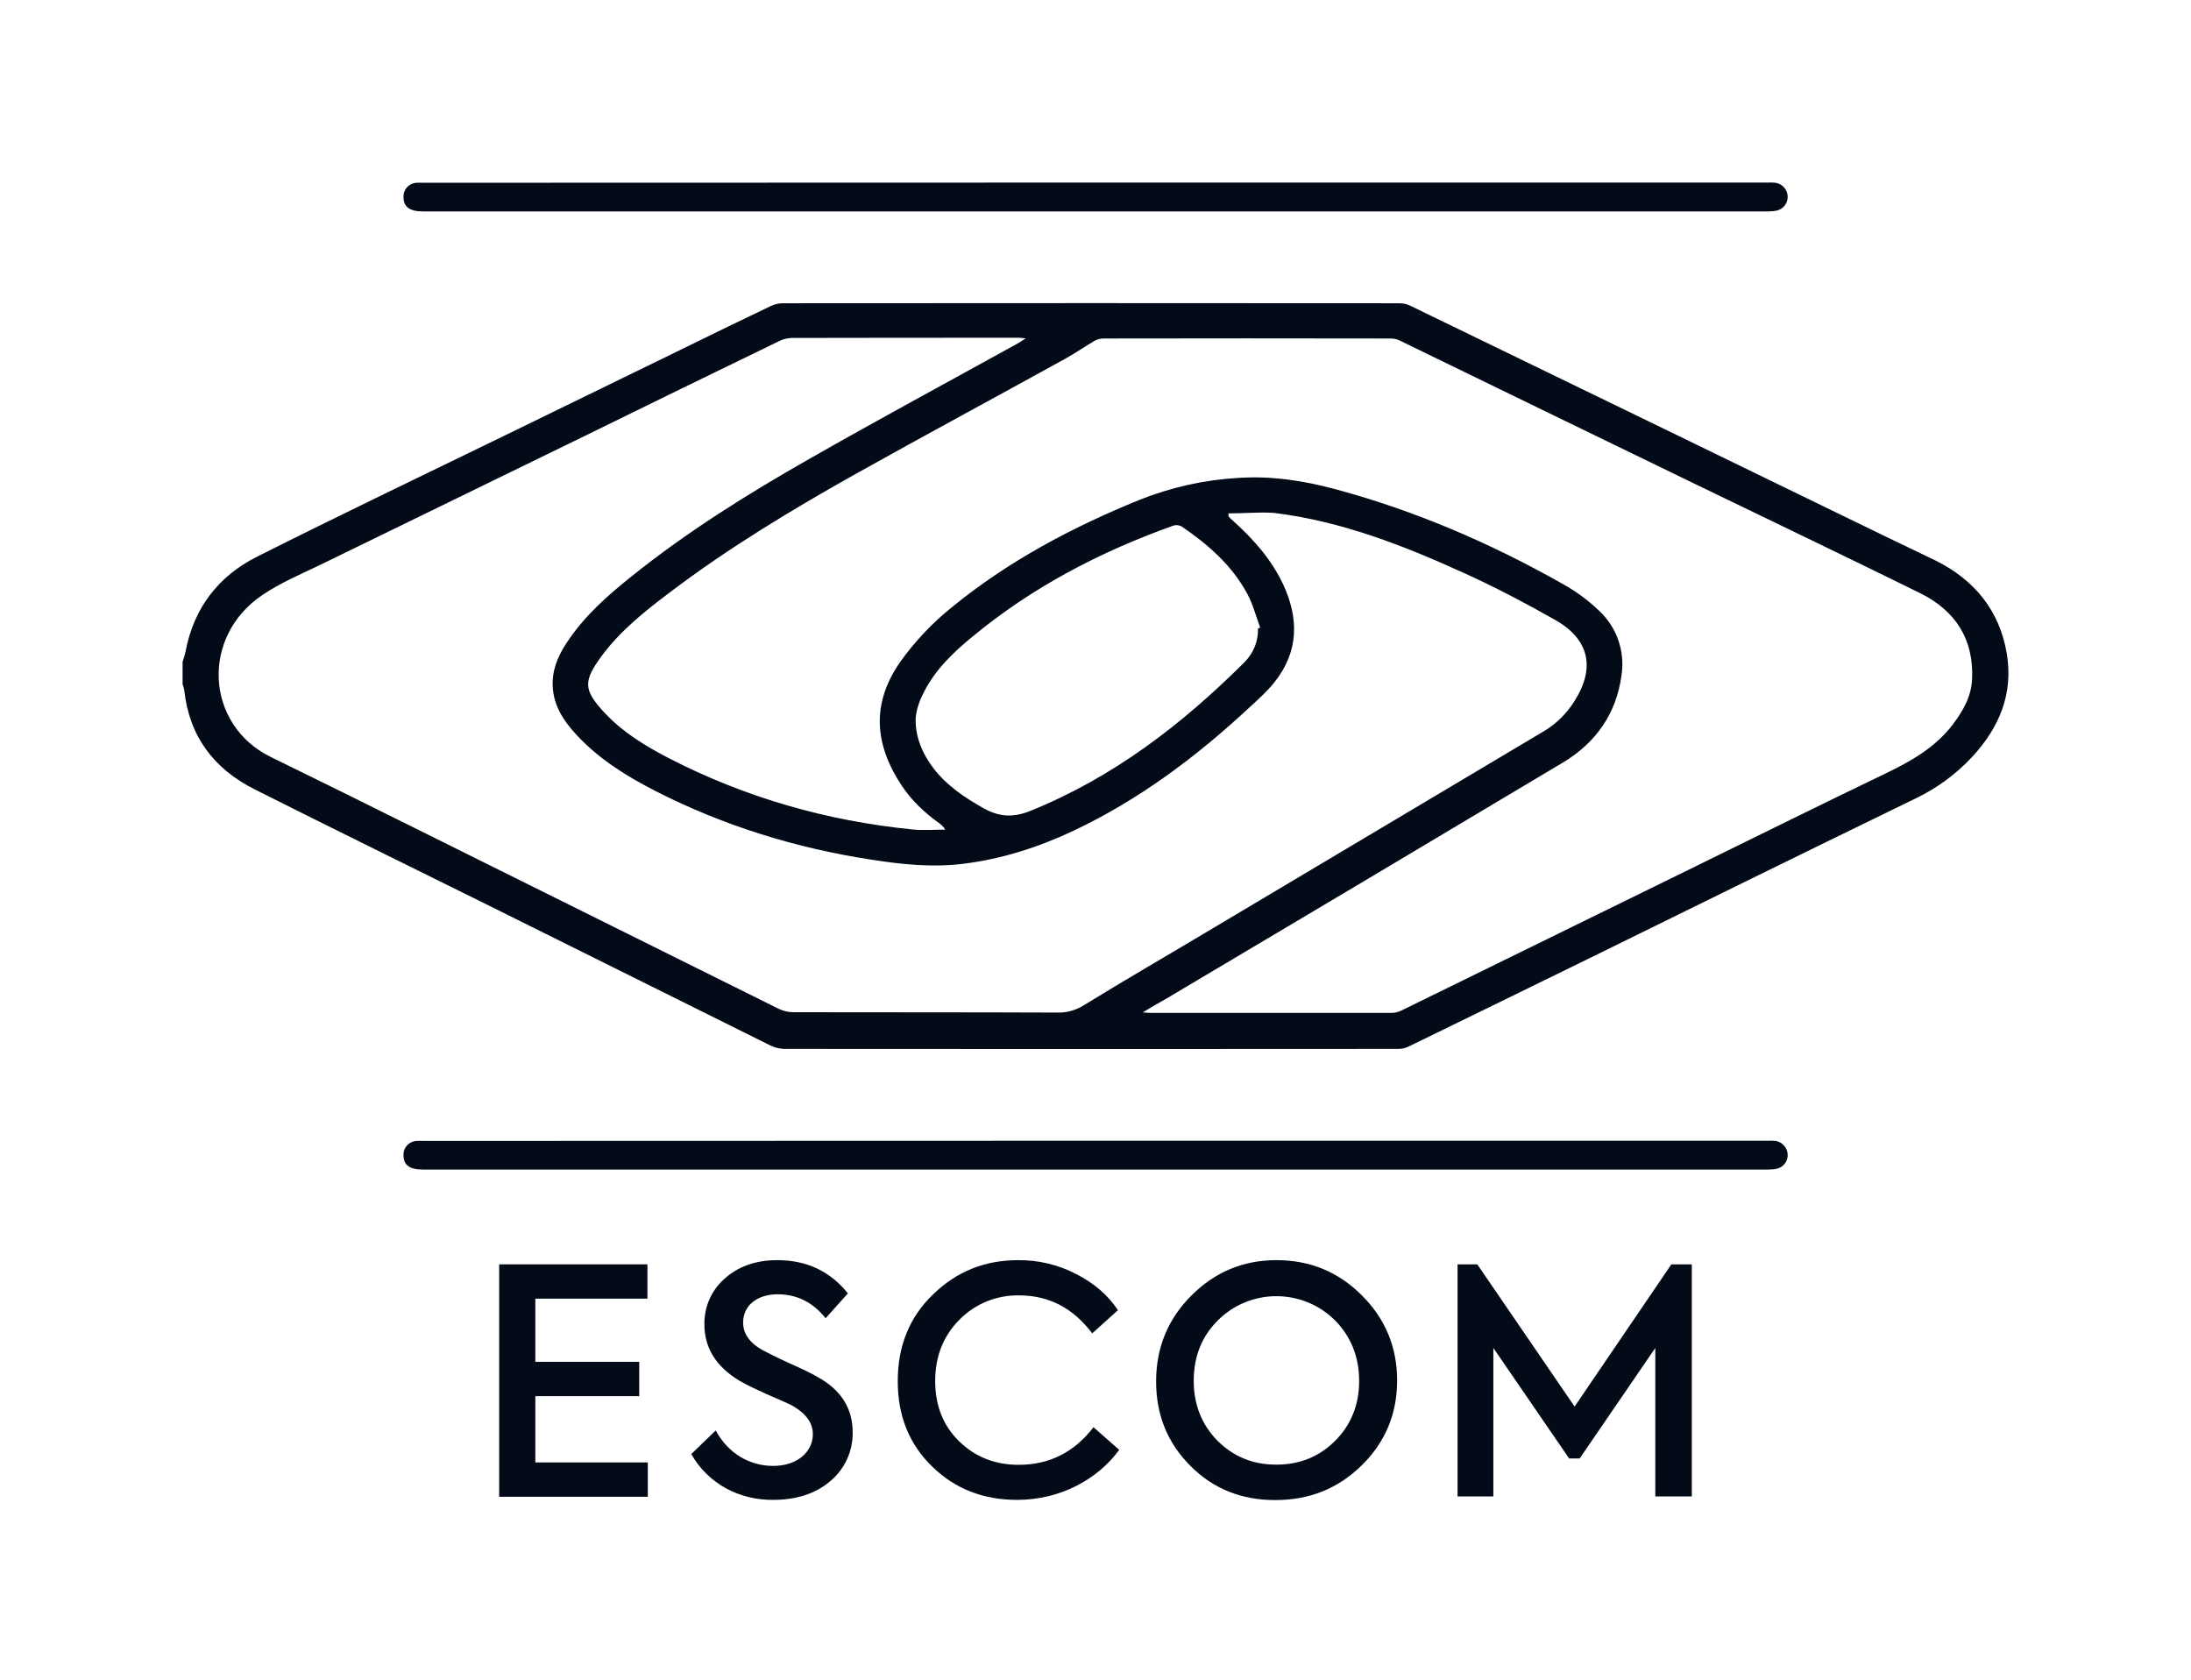 <?xml version="1.0" encoding="utf-8"?>
<!-- Generator: Adobe Illustrator 21.1.0, SVG Export Plug-In . SVG Version: 6.00 Build 0)  -->
<svg version="1.1" id="Capa_1" xmlns="http://www.w3.org/2000/svg" xmlns:xlink="http://www.w3.org/1999/xlink" x="0px" y="0px"
	 viewBox="0 0 1200 920" style="enable-background:new 0 0 1200 920;" xml:space="preserve">
<style type="text/css">
	.st0{fill:#030B19;}
</style>
<title>logo_escom-01</title>
<path class="st0" d="M100,362.6c0.6-2,1.3-4,1.7-6.1c4.5-23.5,17.9-40.9,38.9-51.5c44.9-22.6,90.3-44.3,135.5-66.3l99.7-48.6
	c15.5-7.6,31-15.2,46.6-22.6c2-0.9,4.1-1.4,6.2-1.4c112.7-0.1,225.3-0.1,337.9,0c2.1,0,4.3,0.5,6.2,1.5
	c86.5,41.9,172.9,83.9,259.3,125.9c9.4,4.6,18.9,9,28.3,13.6c21.1,10.6,34.8,27.2,38.8,50.8c3.7,22.1-4.1,40.6-18.9,56.6
	c-8.9,9.6-19.6,17.4-31.4,23c-59.4,28.9-118.7,58-178,87.2c-33.1,16.2-66.2,32.4-99.3,48.5c-1.8,0.9-3.8,1.3-5.8,1.3
	c-112.1,0.1-224.2,0.1-336.3,0c-2.7-0.1-5.3-0.8-7.7-2c-50-24.8-100-49.7-150.1-74.6c-44.1-21.9-88.3-43.5-132.2-65.6
	c-22.3-11.2-35.8-29.1-38.5-54.4c-0.2-1-0.5-2.1-0.9-3.1C100,370.8,100,366.7,100,362.6z M625.9,554.5c2.4,0.2,3.6,0.3,4.7,0.3
	c43.7,0,87.4,0,131.2,0c1.9,0,3.7-0.4,5.5-1.2c52.3-25.6,104.5-51.2,156.7-76.8c36.3-17.8,72.4-35.7,108.8-53.2
	c13.9-6.7,27-14.1,36.6-26.6c5.7-7.5,10.3-15.5,10.7-25.1c1-22-9.3-37.6-28.6-47.1c-41-20.2-82.2-39.9-123.3-59.8
	c-53.8-26.1-107.6-52.2-161.4-78.4c-1.6-0.8-3.3-1.2-5.1-1.2c-52.4-0.1-104.9-0.1-157.3,0c-1.6,0-3.2,0.4-4.6,1.1
	c-5.5,3.2-10.8,6.9-16.4,10c-38.2,21.1-76.7,41.8-114.8,63.1c-35.1,19.7-69.6,40.5-101.8,64.9c-13.6,10.3-27,20.9-37.2,34.7
	c-10.3,14-10.3,18.7,2.1,31.8c9.8,10.3,21.8,17.6,34.3,24.1c42,21.7,86.7,34.5,133.7,39.2c5.9,0.6,12,0.1,18,0.1
	c-0.8-1.4-2-2.6-3.3-3.5c-7.9-5.7-15-12.3-20.4-20.4c-15.2-22.8-16.8-45.2-1-67.9c8-11.2,17.5-21.3,28.2-29.9
	c30.9-25.3,65.8-43.8,102.6-58.8c17.2-6.9,35.3-11,53.8-12.1c18.4-1.3,36.3,1.4,54,6.2c43.8,11.8,85.2,29.7,124.6,52
	c7.1,4,13.7,8.8,19.6,14.5c9.7,9,14.3,22.2,12.3,35.3c-2.8,21-14,37-32,47.8c-72.5,43.3-145,86.5-217.7,129.6
	C634.6,549.3,630.8,551.5,625.9,554.5z M672.8,281.2c0.1,1.3,0,1.7,0.2,1.8c0.8,0.9,1.7,1.7,2.6,2.5c11,9.9,20.7,20.9,27.1,34.4
	c8.8,18.8,8.7,37.1-4.8,53.9c-4,5-8.8,9.3-13.5,13.6c-28.9,26.9-60.3,50.5-96.2,67.5c-19.3,9.1-39.4,15.6-60.6,18.2
	c-16.8,2.1-33.4,0.4-50-2.2c-41.4-6.3-81-18.5-118.3-37.5c-15.7-8-30.6-17.2-42.9-30.2c-7.9-8.4-14.1-17.6-13.7-29.9
	c0.3-8.8,4.1-16.2,9-23.2c9.2-13.4,21.2-24,33.8-34.1c30.6-24.6,63.9-45.4,98-64.8c37.7-21.5,75.9-42.1,113.9-63.1
	c1.2-0.7,2.3-1.4,4.4-2.8c-2.2-0.2-3.1-0.3-4-0.3c-41.4,0-82.8,0-124.2,0.1c-2.3,0.1-4.6,0.6-6.6,1.6c-35.7,17.3-71.4,34.7-107,52.2
	c-47.7,23.2-95.3,46.5-143,69.7c-11.2,5.5-23,10.3-33.3,17.3c-34,22.9-31.2,71.2,4.6,88.7c26.4,12.9,52.7,25.9,79,39
	c66.4,33,132.7,65.9,199.1,98.9c2.5,1.2,5.3,1.9,8.1,1.9c48.1,0.1,96.2,0,144.3,0.2c5.2,0.2,10.3-1.2,14.8-4
	c22.7-14,45.8-27.3,68.7-41c61-36.3,122-72.6,183.1-109c6.8-4,12.6-9.7,16.8-16.4c11.7-18.3,8.4-34-10.5-44.7
	c-15.9-9-32.2-17.6-48.9-25.2c-33.7-15.4-68.1-28.9-105.2-33.4C689.4,280.4,681.1,281.2,672.8,281.2L672.8,281.2z M689,344.2
	l1.2-0.4c-2.3-6.3-4-13-7.2-18.8c-8.4-15.5-21.5-26.9-35.9-36.7c-1.4-0.7-3-0.9-4.5-0.4c-40,14.3-77.3,33.7-110.1,60.9
	c-11.1,9.1-21.4,19.1-27.5,32.4c-2.1,4.4-3.7,9.6-3.5,14.4c0.3,9.2,4,17.6,9.7,25.1c7.3,9.6,17.1,16.1,27.5,22
	c8.6,4.8,16.4,5.2,25.7,1.4c45.3-18.3,83-47.3,117.2-81.4C686.5,357.8,689.2,351.2,689,344.2L689,344.2z"/>
<path class="st0" d="M600.2,100h367.8c1.5-0.1,3,0,4.5,0.1c3.6,0.6,6.4,3.6,6.6,7.3c0.2,3.7-2.2,7-5.8,7.9c-1.7,0.4-3.5,0.5-5.3,0.5
	c-245.4,0-490.9,0-736.3,0c-7.5,0-10.8-2.6-10.7-8.1c-0.1-4,3-7.3,7-7.6c1.4-0.1,2.7,0,4.1,0L600.2,100z"/>
<path class="st0" d="M600.2,624.8h367.8c1.5-0.1,3,0,4.5,0.1c3.6,0.6,6.4,3.6,6.6,7.3c0.2,3.7-2.2,7-5.8,7.9
	c-1.7,0.4-3.5,0.5-5.3,0.5c-245.4,0-490.9,0-736.3,0c-7.5,0-10.8-2.5-10.7-8.1c-0.1-4,3-7.3,7-7.6c1.4-0.1,2.7,0,4.1,0L600.2,624.8z
	"/>
<path class="st0" d="M273.4,819.6V692.5h81.2v18.8h-61.4v34.6h56.9v18.8h-56.9v36.3h61.6v18.8H273.4z"/>
<path class="st0" d="M378.6,796.4l13.4-12.9c7,12.9,18.9,19.4,31.5,19.4c13.1,0,21.7-7.7,21.7-17.4c0-6.4-4.1-11.9-12.6-16.3
	c-2.1-1-6.4-2.9-12.9-5.7c-6.4-2.9-11.4-5.3-14.6-7.2c-12.9-7.7-19.3-18.1-19.3-30.8c-0.2-9.6,3.8-18.8,11-25.1
	c7.4-6.7,17-10.2,28.9-10.2c16,0,28.9,6,38.7,18.2l-12.2,13.6c-7.1-8.8-15.8-13.1-26.3-13.1c-11,0-18.9,6-18.9,15.5
	c0,6,3.6,11.2,10.7,15.1c2.2,1.2,6.9,3.6,14.3,7c7.4,3.3,12.6,5.8,15.6,7.6c12.9,7,19.4,17.2,19.4,30.3c0.2,10.3-4.3,20.2-12.2,26.8
	c-8.1,6.9-18.6,10.3-31.3,10.3C405,821.7,387.8,812.7,378.6,796.4z"/>
<path class="st0" d="M510.6,803.3c-12.6-12.2-18.9-27.7-18.9-46.8c0-19.3,6.4-35.1,19.3-47.5c12.9-12.6,28.4-18.8,46.6-18.8
	c11.1-0.1,22,2.5,31.8,7.6c9.8,5,17.4,11.5,22.9,19.8l-14.1,12.7c-10.5-13.9-23.7-20.8-40.1-20.8c-12.3-0.2-24.1,4.6-32.7,13.4
	c-8.8,8.9-13.2,20.1-13.2,33.5s4.3,24.4,13.1,33s19.6,12.9,32.7,12.9c16.7,0,30.4-6.9,40.9-20.6l14.1,12.4
	c-11.9,16.3-32.5,27.4-55.9,27.4C538.6,821.5,523.1,815.5,510.6,803.3z"/>
<path class="st0" d="M652,802.9c-12.6-12.6-18.8-28-18.8-46.3c0-18.4,6.4-34.1,19.3-47s28.4-19.4,46.6-19.4
	c18.4,0,33.9,6.4,46.8,19.3s19.3,28.4,19.3,46.6s-6.4,33.7-19.3,46.4s-28.5,19.1-47.3,19.1C680.2,821.7,664.5,815.5,652,802.9z
	 M731.2,789.2c8.8-8.8,13.2-19.8,13.2-32.8c0-13.2-4.5-24.4-13.2-33.2c-17.8-17.7-46.6-17.7-64.3,0.1c0,0,0,0,0,0
	c-8.8,8.8-13.1,19.8-13.1,33c0,12.9,4.3,23.9,12.9,32.7c8.8,8.8,19.4,13.2,32.3,13.2C711.8,802.2,722.5,797.9,731.2,789.2z"/>
<path class="st0" d="M798.3,819.6V692.5h10.8l53.3,77.9l53-77.9h11.2v127.1h-20v-81.3l-41.4,60.5h-5.8l-41.5-60.5v81.3H798.3z"/>
</svg>

